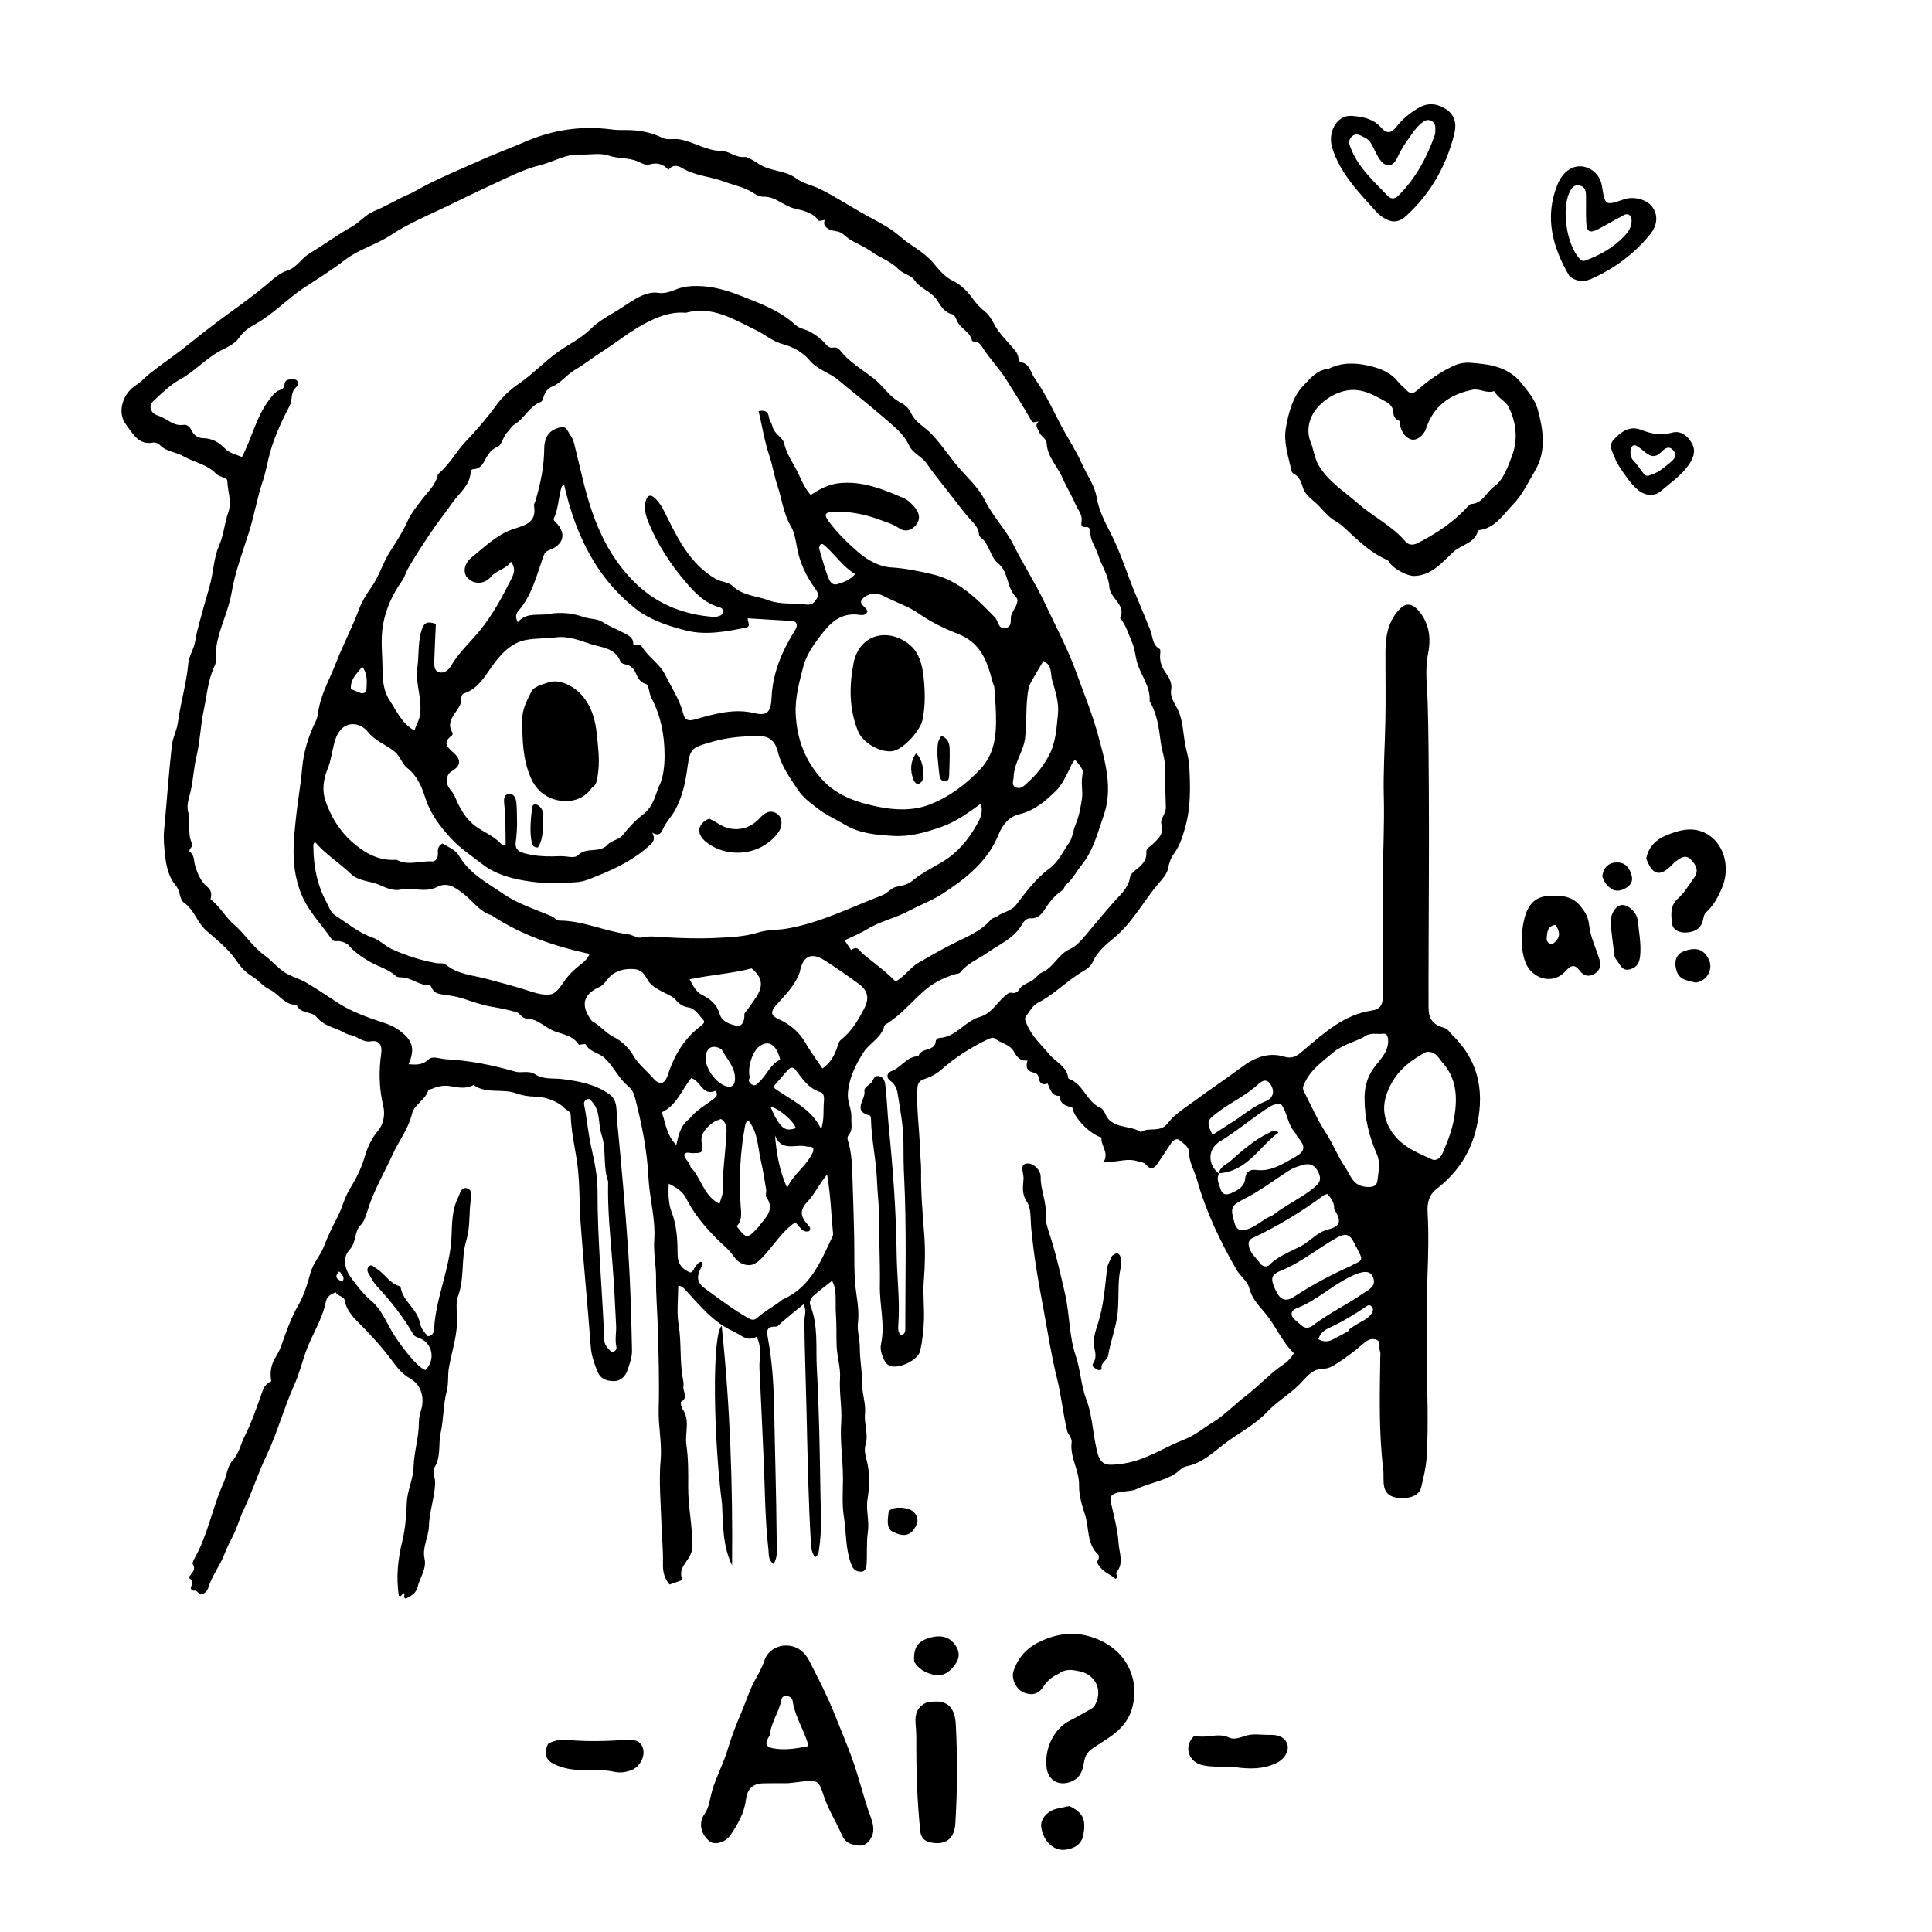 <svg version="1.1" id="Layer_1" xmlns="http://www.w3.org/2000/svg" xmlns:xlink="http://www.w3.org/1999/xlink" x="0px" y="0px"
	 width="100%" viewBox="0 0 1024 1024" enable-background="new 0 0 1024 1024" xml:space="preserve">
<path fill="#000000" opacity="1" stroke="none" 
	d="
M564.427,469.423 
	C563.989,471.639 562.426,472.293 561.106,473.322 
	C558.753,475.156 556.91,477.391 555.129,479.908 
	C553.369,482.395 551.251,487.129 546.276,486.726 
	C543.974,486.54 542.421,488.642 541.608,490.077 
	C537.419,497.473 529.644,500.462 523.303,504.993 
	C518.531,508.402 512.787,510.467 509.011,515.329 
	C508.315,516.226 507.234,516.013 506.312,516.299 
	C499.83,518.312 494.174,521.101 488.851,525.995 
	C482.887,531.479 477.45,537.764 470.536,542.246 
	C469.861,542.683 468.867,543.155 468.709,543.783 
	C467.121,550.11 460.925,552.751 457.714,557.72 
	C453.291,564.563 449.74,571.935 449.373,580.153 
	C449.194,584.182 451.494,588.066 451.252,592.473 
	C451.073,595.725 452.2,598.948 449.659,601.805 
	C449.203,602.318 449.076,603.489 449.306,604.189 
	C451.668,611.37 451.6,618.956 451.886,626.263 
	C452.259,635.792 452.482,645.421 452.722,654.953 
	C452.983,665.311 452.368,675.776 453.944,686.21 
	C454.66,690.944 455.333,696.041 454.722,701.256 
	C454.251,705.273 455.739,709.864 455.722,714.292 
	C455.696,720.934 457.091,727.451 457.019,734.202 
	C456.968,738.918 458.998,744.105 458.477,749.136 
	C457.898,754.739 460.453,760.181 458.74,765.824 
	C457.805,768.905 458.906,771.991 459.64,775.148 
	C461.105,781.455 460.844,788.16 459.83,794.384 
	C458.854,800.368 460.842,805.979 459.998,811.849 
	C459.187,817.492 459.685,823.312 459.318,829.036 
	C459.184,831.127 458.58,833.47 455.399,832.969 
	C452.738,832.549 451.814,830.941 450.931,828.456 
	C448.081,820.432 448.561,811.953 447.254,803.737 
	C446.205,797.144 446.804,790.218 446.802,783.455 
	C446.799,773.666 445.144,763.897 445.846,754.19 
	C446.424,746.193 444.72,738.4 445.235,730.404 
	C445.59,724.889 443.676,719.209 443.442,713.471 
	C443.213,707.875 443.482,702.261 443.064,696.708 
	C442.589,690.375 443.796,683.676 441.026,678.837 
	C437.669,681.514 434.203,684.045 431.041,686.91 
	C429.731,688.097 428.786,690.11 429.521,691.958 
	C433.841,702.824 432.316,714.338 432.944,725.52 
	C434.212,748.109 434.518,770.758 434.887,793.388 
	C435.034,802.352 435.592,811.366 434.224,820.312 
	C433.952,822.089 434.082,824.004 432.009,825.4 
	C430.333,823.204 429.953,820.671 429.803,818.099 
	C428.441,794.836 428.015,771.546 427.491,748.252 
	C427.132,732.307 426.496,716.365 426.318,700.411 
	C426.287,697.651 427.731,694.854 425.853,691.32 
	C421.84,694.618 417.937,697.738 414.152,700.995 
	C413.151,701.856 412.461,703.181 410.968,703.149 
	C406.178,703.049 406.283,705.469 407.009,709.324 
	C409.382,721.934 410.101,734.723 410.334,747.549 
	C410.741,769.987 411.454,792.421 411.642,814.859 
	C411.68,819.337 412.727,824.251 410.026,828.979 
	C407.016,826.742 407.586,823.795 407.304,821.374 
	C405.488,805.821 405.475,790.163 404.797,774.542 
	C404.085,758.123 403.329,741.706 402.531,725.29 
	C402.268,719.897 404.057,714.331 401.009,708.489 
	C396.02,711.432 392.81,707.53 388.638,705.636 
	C377.969,700.794 371.038,692.061 363.47,683.875 
	C362.475,682.798 361.552,681.555 359.471,681.48 
	C359.471,688.415 358.573,695.463 359.689,702.176 
	C361.227,711.42 360.232,720.751 361.789,729.925 
	C362.064,731.549 362.498,733.268 362.23,734.836 
	C361.776,737.501 365.039,740.738 360.996,742.989 
	C360.62,743.199 360.983,745.744 361.684,746.714 
	C366.003,752.692 362.895,759.433 363.8,765.751 
	C364.852,773.085 364.819,780.627 364.754,787.942 
	C364.657,798.801 367.241,809.36 366.895,820.201 
	C366.763,824.366 363.923,827.011 362.351,829.765 
	C360.67,832.709 360.733,834.598 361.628,837.458 
	C359.337,838.259 357.208,839.003 354.856,839.825 
	C352.009,836.52 351.25,832.837 351.375,828.444 
	C351.565,821.753 350.781,815.041 350.593,808.333 
	C350.271,796.82 349.15,785.222 350.148,773.816 
	C350.945,764.709 348.853,755.99 349.113,747.012 
	C349.528,732.636 349.056,718.226 348.652,703.839 
	C348.408,695.115 347.635,686.334 347.728,677.679 
	C347.803,670.749 346.287,664.012 346.764,657.084 
	C347.532,645.952 344.224,635.105 343.684,624.041 
	C342.988,609.776 340.169,595.885 336.647,582.095 
	C335.969,579.437 334.954,577.385 332.726,575.521 
	C327.836,571.428 325.297,565.353 320.527,560.835 
	C317.365,557.841 312.545,557.624 310.457,553.566 
	C310.318,553.295 309.27,553.442 308.65,553.483 
	C308.01,553.526 306.938,553.951 306.806,553.74 
	C303.959,549.181 298.911,548.336 294.494,546.812 
	C289.072,544.942 285.145,539.917 278.975,539.797 
	C276.544,539.751 275.637,536.965 273.632,536.411 
	C269.379,535.237 265.039,534.312 260.684,533.596 
	C255.504,532.744 250.537,530.911 245.658,529.32 
	C242.04,528.14 238.258,527.6 234.759,527.131 
	C231.855,526.741 230.234,526.165 228.943,523.848 
	C228.622,523.272 228.238,522.21 227.929,522.227 
	C222.476,522.521 218.317,518.299 213.087,518.045 
	C211.873,517.987 210.572,517.995 209.783,517.268 
	C205.755,513.555 200.321,512.286 195.731,509.594 
	C191.372,507.037 187.75,504.522 184.536,500.741 
	C184.087,500.211 180.756,498.433 178.359,498.831 
	C177.235,499.018 176.31,498.551 175.741,497.719 
	C169.977,489.291 162.725,482.492 158.952,471.944 
	C154.016,458.139 155.604,445.432 157.043,431.966 
	C157.91,423.849 159.411,415.83 160.097,407.676 
	C160.828,398.983 163.272,390.536 167.202,382.613 
	C167.925,381.155 168.4,379.489 168.602,377.871 
	C169.781,368.439 174.609,360.286 177.961,351.658 
	C181.75,341.906 186.659,332.608 190.35,322.761 
	C191.805,318.878 194.184,314.939 196.559,311.642 
	C200.95,305.546 202.829,298.335 206.876,292.066 
	C210.09,287.087 213.516,281.876 216.008,276.245 
	C217.834,272.12 220.836,268.466 223.594,264.814 
	C226.701,260.7 230.775,257.258 231.962,251.889 
	C232.089,251.318 232.711,250.803 233.201,250.373 
	C238.55,245.671 241.883,239.257 246.683,234.193 
	C252.487,228.07 258.016,221.704 262.914,214.939 
	C266.237,210.35 270.465,206.482 274.65,203.625 
	C282.139,198.513 288.322,191.89 295.643,186.592 
	C301.31,182.492 307.903,179.473 313.07,174.355 
	C316.534,170.924 321.215,168.039 325.276,165.711 
	C329.538,163.267 333.368,160.307 337.481,158.043 
	C340.299,156.492 344.797,154.497 348.868,155.205 
	C352.621,155.858 356.278,154.15 359.105,153.127 
	C362.872,151.766 366.199,151.535 369.917,151.591 
	C378.137,151.715 385.821,154.049 393.344,157.043 
	C403.354,161.028 413.506,164.676 421.651,172.279 
	C423.673,174.166 426.948,174.459 429.574,175.956 
	C432.663,177.716 435.205,179.575 437.459,182.181 
	C438.521,183.408 439.698,184.613 441.719,184.211 
	C443.085,183.938 444.367,184.547 445.245,185.674 
	C450.186,192.02 457.211,195.97 463.363,200.831 
	C468.225,204.673 471.367,210.299 476.97,213.159 
	C479.667,214.535 481.673,216.244 483,219.151 
	C485.18,223.924 490.159,226.291 493.669,229.949 
	C499.551,236.078 503.933,243.286 509.577,249.462 
	C514.095,254.407 519.156,259.36 521.944,265.052 
	C526.226,273.794 533.109,280.594 537.4,289.215 
	C542.59,299.643 549.025,309.468 553.956,320.006 
	C559.554,331.968 565.832,343.614 570.347,356.121 
	C574.388,367.318 578.932,378.336 582.055,389.842 
	C585.847,403.809 589.986,417.957 584.939,432.331 
	C581.768,441.362 579.531,450.828 573.122,458.685 
	C570.295,462.15 568.372,466.386 564.427,469.423 
M247.079,305.379 
	C244.896,301.393 247.699,297.278 249.598,295.747 
	C256.79,289.947 263.66,283.022 272.591,280.232 
	C279.315,278.132 284.472,276.392 283.025,268.004 
	C282.9,267.278 283.5,266.433 283.742,265.636 
	C286.562,256.322 288.441,246.86 288.468,237.073 
	C288.473,235.447 288.917,233.749 289.499,232.213 
	C290.815,228.739 293.925,227.197 297.175,226.441 
	C300.417,225.687 301.053,229.03 302.439,230.907 
	C304.045,233.079 304.465,235.775 305.111,238.371 
	C307.93,249.687 310.215,261.064 314.164,272.179 
	C319.357,286.792 326.681,299.622 337.931,310.123 
	C349.307,320.742 363.124,325.895 378.534,326.989 
	C379.339,327.047 380.195,326.801 380.985,326.56 
	C382.144,326.207 383.199,325.555 383.313,324.239 
	C383.435,322.824 382.308,322.116 381.189,321.807 
	C373.648,319.723 368.475,314.399 363.659,308.765 
	C355.449,299.158 348.539,288.685 343.741,276.919 
	C342.279,273.331 341.183,269.62 342.202,265.762 
	C342.882,263.189 344.2,261.369 347.087,264.015 
	C350.382,267.035 352.037,271.018 353.967,274.877 
	C360.161,287.266 366.54,299.333 379.276,306.798 
	C382.314,308.578 385.932,308.29 388.389,310.654 
	C393.737,315.8 401.203,315.817 407.581,318.233 
	C413.59,320.509 420.781,319.52 427.391,320.413 
	C430.421,320.823 431.621,319.307 432.917,317.267 
	C434.251,315.167 433.289,313.702 432.008,311.917 
	C427.315,305.373 423.886,298.288 422.434,290.208 
	C421.745,286.376 420.988,281.962 419.203,278.952 
	C415.152,272.123 414.451,264.437 412.018,257.27 
	C410.318,252.261 409.43,246.441 407.803,241.622 
	C405.17,233.821 403.997,225.963 402.087,217.93 
	C405.193,217.237 407.11,218.068 407.512,220.97 
	C407.775,222.87 409.049,224.348 409.415,225.999 
	C410.311,230.041 414.887,231.784 415.617,234.986 
	C417.09,241.451 421.163,246.376 423.682,252.151 
	C425.257,255.764 426.989,259.202 429.67,262.349 
	C434.419,259.223 439.146,256.734 444.525,256.126 
	C456.924,254.723 468.038,259.286 479.037,264.041 
	C481.453,265.085 483.346,267.107 485.059,269.202 
	C487.492,272.175 487.89,275.313 485.476,278.293 
	C483.098,281.228 479.629,282.091 476.536,279.953 
	C473.153,277.613 469.357,276.647 465.668,275.266 
	C457.962,272.38 449.95,270.987 441.745,271.247 
	C437.26,271.388 436.587,272.778 439.235,276.329 
	C443.771,282.415 449.171,287.73 454.915,292.702 
	C459.909,297.024 466.278,300.355 472.068,300.71 
	C479.72,301.18 486.881,302.647 494.212,304.374 
	C508.379,307.713 517.883,317.467 527.436,327.357 
	C529.231,329.215 528.862,333.459 532.946,332.822 
	C536.829,332.216 535.289,328.326 535.934,326.263 
	C536.955,323 540.983,318.971 538.42,316.357 
	C533.346,311.183 534.77,303.186 528.827,298.369 
	C524.708,295.031 524.467,288.217 519.676,284.758 
	C519.209,284.42 518.894,283.612 518.847,282.996 
	C518.587,279.574 516.204,277.45 514.146,275.143 
	C509.684,270.139 505.763,264.63 501.627,259.424 
	C498.145,255.042 494.523,250.541 491.337,245.884 
	C488.63,241.928 483.74,240.229 481.867,236.153 
	C478.899,229.694 473.384,225.674 468.469,221.374 
	C460.61,214.498 452.257,208.092 444.256,201.378 
	C439.443,197.339 433.156,195.996 428.966,190.829 
	C425.642,186.731 419.833,183.692 415.283,182.523 
	C409.489,181.035 405.526,177.301 400.647,174.953 
	C388.79,169.246 377.617,161.941 363.496,165.786 
	C363.195,165.868 362.84,165.747 362.509,165.728 
	C355.014,165.282 348.161,168.097 341.93,171.401 
	C333.825,175.7 326.581,181.597 318.813,186.565 
	C314.049,189.611 309.674,193.179 304.724,196.02 
	C300.413,198.494 297.359,202.994 292.544,204.986 
	C290.369,205.886 289.142,207.601 288.327,209.673 
	C287.843,210.904 287.766,212.574 286.476,213.088 
	C280.455,215.488 277.922,221.864 272.602,225.035 
	C271.011,225.983 270.212,227.801 268.98,229 
	C266.538,231.375 266.151,235.802 263.714,236.811 
	C261.122,237.883 259.763,239.42 258.484,241.326 
	C256.428,244.388 255.614,248.584 250.713,248.694 
	C249.866,248.713 249.497,249.734 249.429,250.623 
	C248.914,257.437 243.268,261.446 239.833,266.371 
	C236.161,271.636 231.948,276.845 228.398,282.192 
	C224.164,288.569 219.816,294.982 216.048,301.715 
	C214.951,303.675 214.562,305.809 213.135,307.804 
	C208.151,314.77 204.549,322.466 203.012,331.136 
	C201.597,339.123 202.753,347.062 202.749,354.983 
	C202.747,360.396 203.275,366.352 206.533,371.227 
	C210.29,376.845 212.926,383.481 219.709,387.223 
	C220.474,384.27 221.901,382.382 222.426,379.787 
	C224.21,370.951 219.975,362.57 221.22,353.746 
	C222.072,347.711 221.509,341.455 223.046,335.454 
	C224.45,329.969 226.036,329.066 231.016,330.658 
	C230.726,337.235 230.383,343.855 230.167,350.481 
	C230.091,352.829 230.16,355.655 232.844,356.345 
	C235.477,357.022 237.806,355.083 239.025,352.969 
	C243.056,345.98 249.033,340.64 254.074,334.516 
	C261.17,325.897 266.357,316.12 271.307,306.226 
	C272.481,303.881 273.375,300.914 270.803,297.715 
	C268.166,301.753 263.259,302.056 260.15,305.737 
	C256.438,310.131 250.166,309.793 247.079,305.379 
M210.19,455.693 
	C216.315,459.097 222.79,456.074 229.086,456.577 
	C230.969,456.728 232.28,454.61 232.084,452.176 
	C231.925,450.189 232.236,448.194 234.534,447.082 
	C237.661,449.064 241.365,450.239 243.396,453.718 
	C248.911,463.166 258.544,468.116 267.007,473.926 
	C274.586,479.13 283.798,481.992 292.393,485.642 
	C293.921,486.29 294.768,487.932 296.661,487.937 
	C309.109,487.97 320.453,493.625 332.644,495.127 
	C335.131,495.433 337.906,497.478 340.197,496.909 
	C344.313,495.886 348.35,496.56 352.257,496.777 
	C361.23,497.276 370.196,497.58 379.146,497.154 
	C386.871,496.787 394.592,496.552 402.201,494.156 
	C406.778,492.714 412.032,493.01 416.85,492.207 
	C434.631,489.245 450.653,480.977 467.323,474.635 
	C470.432,473.452 472.433,470.433 475.245,469.996 
	C478.47,469.495 481.474,468.619 483.731,466.725 
	C488.531,462.698 494.15,459.994 499.403,456.844 
	C507.577,451.942 513.241,445.057 517.693,437.132 
	C519.333,434.213 521.408,430.506 519.765,426.051 
	C513.06,430.876 506.865,435.452 499.171,438.191 
	C490.627,441.233 482.228,443.625 473.24,443.054 
	C464.408,442.494 455.688,441.863 447.579,436.983 
	C443.051,434.258 438.041,432.097 433.83,428.854 
	C429.96,425.874 425.804,422.978 423.052,418.832 
	C418.782,412.403 414.135,406.064 412.279,398.421 
	C411.066,393.424 408.082,390.209 402.929,390.172 
	C394.53,390.11 386.189,390.701 378.041,393.007 
	C365.492,396.557 365.84,396.581 364.027,409.072 
	C363.021,416.002 361.335,422.854 357.876,429.285 
	C355.887,432.984 352.826,435.882 351.225,439.703 
	C350.192,442.169 348.766,443.159 345.688,441.312 
	C347.309,444.302 346.528,445.973 344.765,447.628 
	C336.671,455.225 326.917,460.13 316.803,464.15 
	C313.427,465.492 309.983,467.207 306.072,467.526 
	C297.894,468.191 289.782,468.405 281.615,467.311 
	C272.247,466.056 262.872,463.681 255.64,458.021 
	C250.057,453.652 243.956,449.743 238.925,444.247 
	C233.134,437.92 228.133,431.257 225.612,423.456 
	C223.52,416.983 221.245,411.3 215.845,407.056 
	C212.9,404.741 212.256,400.843 209.015,398.253 
	C204.515,394.659 198.837,392.706 195.143,388.07 
	C192.021,384.152 187.333,382.771 183.281,384.682 
	C180.476,386.006 178.393,389.277 177.279,393.383 
	C176.009,398.06 175.492,403.031 173.659,407.492 
	C171.374,413.054 170.635,418.802 172.428,424.201 
	C175.21,432.58 180.028,440.473 186.48,446.138 
	C192.644,451.55 200.196,456.499 210.19,455.693 
M274.061,437.41 
	C273.859,440.231 273.864,443.085 273.405,445.863 
	C272.79,449.591 274.285,451.193 277.831,452.214 
	C284.258,454.066 290.724,454.041 297.276,453.793 
	C300.386,453.675 304.481,455.218 306.415,453.254 
	C310.883,448.719 317.675,452.464 321.967,447.757 
	C324.052,445.469 328.247,444.993 330.08,442.614 
	C333.248,438.5 337.211,434.44 340.803,431.701 
	C346.527,427.335 347.305,421.057 349.665,415.935 
	C351.533,411.882 352.249,406.034 352.245,400.54 
	C352.236,389.656 350.299,379.641 345.346,370.063 
	C344.599,368.619 344.223,366.951 343.876,365.343 
	C343.619,364.154 343.43,362.8 342.222,362.475 
	C339.027,361.614 338.001,359.003 336.814,356.433 
	C335.942,354.546 334.595,353.088 332.568,352.449 
	C331.145,352 329.369,351.933 328.758,350.389 
	C325.975,343.351 318.539,343.139 313.222,341.404 
	C307.488,339.533 301.292,336.943 294.684,337.803 
	C289.363,338.496 283.765,338.2 278.666,339.209 
	C270.706,340.783 265.137,346.939 260.547,353.49 
	C256.646,359.058 253.188,364.954 246.278,367.399 
	C244.807,367.92 244.435,369.095 244.484,370.594 
	C244.528,371.914 244.12,373.13 243.465,374.369 
	C241.156,378.742 236.173,382.491 239.868,388.44 
	C240.047,388.728 239.829,389.58 239.527,389.801 
	C234.015,393.833 237.494,396.274 240.802,399.351 
	C244.591,402.874 243.992,406.13 239.656,408.622 
	C237.579,409.816 236.96,411.276 236.868,413.799 
	C236.733,417.551 239.877,419.191 241.048,422.068 
	C243.467,428.007 246.717,433.896 251.81,437.736 
	C256.102,440.972 261.423,442.862 265.26,446.948 
	C265.784,447.506 266.704,448.431 268.011,447.519 
	C267.866,440.475 268.071,433.328 267.249,426.197 
	C267.002,424.054 266.938,421.223 269.548,420.828 
	C272.38,420.4 273.474,423.084 273.696,425.471 
	C274.034,429.108 273.958,432.784 274.061,437.41 
M526.966,363.906 
	C526.636,362.981 526.235,362.075 525.989,361.128 
	C523.175,350.293 519.832,340.649 507.518,335.862 
	C500.579,333.164 493.366,329.667 487.071,325.248 
	C481.254,321.164 474.499,319.184 468.348,315.885 
	C465.092,314.138 460.314,314.131 457.285,317.245 
	C454.197,320.42 459.806,321.564 459.685,324.359 
	C458.899,325.933 457.197,326.143 455.863,325.93 
	C447.703,324.63 442.003,328.104 436.977,334.274 
	C432.238,340.092 427.482,346.598 425.789,353.206 
	C423.709,361.327 421.29,369.766 421.759,378.757 
	C422.459,392.197 426.938,403.579 435.892,413.307 
	C443.861,421.966 454.431,425.394 465.608,427.636 
	C474.693,429.458 484.053,429.734 492.426,426.551 
	C502.65,422.665 511.636,416.03 519.334,407.946 
	C525.924,401.024 527.803,392.683 527.911,383.431 
	C527.984,377.11 527.558,370.877 526.966,363.906 
M339.269,324.441 
	C316.561,307.624 305.186,283.947 299.043,257.161 
	C298.362,257.446 297.884,257.499 297.815,257.696 
	C295.892,263.173 296.178,269.197 293.61,274.531 
	C293.109,275.573 293.992,276.252 294.733,277.018 
	C300.335,282.808 298.888,288.652 290.943,291.644 
	C289.317,292.256 288.755,292.841 288.166,294.459 
	C284.476,304.608 282.096,315.37 274.702,323.861 
	C273.597,325.13 272.903,327.011 274.456,329.749 
	C279.018,324.315 285.499,326.461 291.164,325.391 
	C296.905,324.307 303.571,324.961 309.078,326.946 
	C312.549,328.198 316.471,327.82 319.226,329.588 
	C322.696,331.815 326.438,333.295 330.019,335.157 
	C332.895,336.653 335.849,337.809 335.638,341.485 
	C337.373,342.366 339.362,341.232 340.233,342.707 
	C343.541,348.313 349.569,351.673 352.48,357.53 
	C355.884,364.382 360.255,370.79 362.149,378.352 
	C362.968,381.624 364.856,382.308 368.157,381.363 
	C378.492,378.405 389.051,375.344 399.795,377.954 
	C407.12,379.732 408.646,376.77 408.97,369.538 
	C409.549,356.638 414.487,345.13 421.195,334.302 
	C421.925,333.123 422.603,331.948 422.164,330.598 
	C421.739,329.29 420.455,329.172 419.263,329.1 
	C411.675,328.637 404.086,328.177 396.311,327.704 
	C396.133,329.516 398.351,332.078 395.212,332.691 
	C384.78,334.726 374.287,336.856 363.661,334.177 
	C355.359,332.084 347.2,329.507 339.269,324.441 
M260.551,485.153 
	C253.974,483.113 250.393,477.217 245.23,473.388 
	C241.425,470.565 237.261,467.247 231.706,470.114 
	C225.505,473.314 218.719,470.259 212.408,471.514 
	C207.137,472.562 203.095,469.489 198.769,468.172 
	C194.544,466.885 189.521,466.565 185.994,463.189 
	C179.847,457.305 172.521,452.801 166.993,446.311 
	C165.887,447.235 166.097,448.087 166.103,448.892 
	C166.181,459.302 168.131,469.213 173.194,478.481 
	C174.53,480.927 175.217,483.645 177.762,485.257 
	C184.174,489.317 189.927,494.346 197.344,496.903 
	C201.186,498.228 204.301,501.537 208.067,503.232 
	C215.47,506.563 223.205,509.046 231.237,510.471 
	C233.01,510.785 234.989,510.142 236.546,511.424 
	C242.675,516.473 250.414,516.818 257.62,518.749 
	C264.869,520.692 272.15,522.557 279.288,524.857 
	C283.462,526.202 287.936,527.723 291.914,527.001 
	C295.255,526.395 297.691,521.835 299.688,519.175 
	C301.879,516.255 304.185,514.087 306.923,511.883 
	C308.886,510.302 311.186,508.746 312.501,505.625 
	C294.107,501.587 276.71,495.828 260.551,485.153 
M574.042,409.446 
	C573.542,406.724 571.667,404.934 569.828,402.734 
	C567.982,404.297 567.573,406.313 566.693,408.032 
	C564.731,411.861 562.649,416.203 559.937,418.889 
	C554.473,424.303 548.456,429.598 540.307,431.546 
	C534.899,432.84 531.412,436.987 529.299,442.235 
	C523.487,456.675 511.822,465.739 499.371,473.823 
	C493.919,477.363 487.646,479.615 481.89,482.719 
	C474.663,486.615 466.48,488.249 459.432,492.602 
	C455.789,494.852 451.733,496.436 447.663,498.418 
	C448.979,500.377 449.965,501.846 451.097,503.532 
	C454.815,500.976 455.346,504.009 457.642,505.842 
	C463.491,510.51 469.54,514.973 474.685,520.199 
	C479.704,517.411 482.4,512.763 486.994,510.157 
	C493.542,506.443 499.98,502.662 506.79,499.343 
	C513.239,496.2 520.3,493.219 525.253,487.364 
	C526.027,486.45 527.704,486.364 528.716,485.578 
	C531.799,483.181 535.801,483.202 538.741,479.362 
	C543.945,472.565 549.165,465.465 556.302,460.26 
	C561.031,456.81 563.36,451.261 566.665,446.678 
	C568.487,444.152 568.769,439.977 570.212,436.634 
	C571.97,432.56 572.646,428.157 573.401,423.728 
	C574.191,419.098 572.536,414.569 574.042,409.446 
M413.992,689.411 
	C414.244,689.194 414.462,688.897 414.753,688.772 
	C429.557,682.391 435.011,668.592 441.226,655.403 
	C441.433,654.963 441.603,654.426 441.557,653.958 
	C440.549,643.791 440.285,633.542 438.392,622.519 
	C434.134,627.481 431.871,632.871 427.877,637.047 
	C423.743,641.371 424.156,644.802 428.215,649.213 
	C429.007,650.075 429.985,650.833 428.946,652.514 
	C425.027,653.709 423.807,649.644 421.447,647.877 
	C414.496,652.744 410.223,659.818 404.79,665.709 
	C401.464,669.315 398.759,671.628 394.015,670.032 
	C389.764,668.602 388.478,664.601 385.627,662.002 
	C376.963,654.103 368.961,645.665 363.61,634.992 
	C361.905,631.592 358.62,629.453 354.46,627.391 
	C354.11,632.759 354.346,638.104 355.821,641.942 
	C358.747,649.56 359.124,657.094 359.136,664.887 
	C359.144,669.845 361.648,672.882 365.97,674.474 
	C367.693,673.829 367.726,672.224 368.604,671.273 
	C369.56,670.236 370.177,668.65 372.022,668.881 
	C372.913,669.962 372.12,670.807 371.686,671.642 
	C368.953,676.897 369.373,679.82 373.85,683.096 
	C381.318,688.56 388.7,694.153 396.78,698.744 
	C398.573,699.762 399.965,699.735 401.288,698.527 
	C404.999,695.137 409.466,692.854 413.992,689.411 
M313.745,541.194 
	C317.993,543.397 320.852,547.419 325.236,549.58 
	C329.534,551.698 333.489,555.641 335.511,559.22 
	C338.321,564.192 342.588,567.257 346.016,571.28 
	C349.596,575.481 352.371,574.737 354.054,569.514 
	C356.65,561.453 360.492,554.212 366.454,548.085 
	C367.984,546.512 369.653,545.219 371.322,543.861 
	C372.31,543.058 373.962,541.893 372.798,540.643 
	C370.45,538.119 368.484,534.516 364.972,533.976 
	C361.981,533.517 360.032,532.146 358.333,530.164 
	C356.766,528.337 354.857,527.512 352.76,526.486 
	C349.297,524.794 345.268,522.714 343.441,519.633 
	C341.445,516.266 340.138,513.82 335.785,513.612 
	C331.832,513.423 328.499,513.942 325.041,516.121 
	C321.983,518.048 320.845,521.738 317.574,523.197 
	C308.998,527.021 307.482,533.028 313.745,541.194 
M443.948,554.483 
	C444.3,553.2 444.639,551.956 445.788,551.052 
	C451.489,546.562 454.995,540.507 458.245,534.144 
	C460.965,528.818 459.656,524.783 455.254,521.553 
	C449.322,517.199 443.291,512.954 437.077,509.017 
	C430.011,504.54 425.575,506.699 423.948,514.98 
	C423.791,515.776 423.448,516.547 423.112,517.294 
	C420.336,523.477 415.447,528.066 411.124,533.076 
	C408.269,536.385 408.622,538.294 412.615,540.11 
	C418.626,542.842 423.7,547.074 426.843,552.605 
	C429.6,557.456 432.893,561.736 435.899,566.31 
	C440.141,563.364 442.296,559.539 443.948,554.483 
M537.253,411.444 
	C537.384,413.451 535.687,415.968 538.371,417.283 
	C540.984,418.562 542.731,416.51 544.446,414.979 
	C549.122,410.807 552.871,406.245 555.945,400.445 
	C559.745,393.277 559.96,385.795 560.736,378.499 
	C561.356,372.668 559.388,366.377 557.672,360.555 
	C556.693,357.237 557.831,352.686 553.048,350.307 
	C550.755,354.202 548.439,357.931 546.341,361.779 
	C545.099,364.057 544.821,366.535 544.519,369.21 
	C543.7,376.439 544.156,383.702 543.35,390.963 
	C542.551,398.16 537.737,403.668 537.253,411.444 
M398.366,513.278 
	C387.725,516.022 376.661,516.696 365.516,519.043 
	C367.466,522.928 369.181,525.845 372.203,527.365 
	C376.626,529.589 379.979,532.371 381.44,537.428 
	C382.679,541.716 387.188,542.965 390.688,543.707 
	C393.192,544.238 394.782,541.074 394.519,537.849 
	C394.435,536.814 395.841,535.649 396.584,534.557 
	C398.26,532.089 400.129,529.732 401.595,527.146 
	C404.568,521.901 403.693,517.577 398.366,513.278 
M406.118,630.743 
	C405.198,625.587 404.512,620.375 403.3,615.289 
	C401.582,608.083 401.792,600.229 396.742,594.041 
	C395.48,594.484 395.141,595.458 394.958,596.425 
	C392.288,610.514 391.593,624.765 392.567,639.012 
	C392.85,643.143 393.522,646.822 390.455,649.927 
	C395.502,656.633 396.079,656.679 401.3,651.034 
	C401.526,650.789 401.8,650.581 401.991,650.313 
	C405.382,645.55 411.117,641.42 406.122,634.407 
	C405.661,633.761 406.111,632.467 406.118,630.743 
M366.033,618.6 
	C371.786,624.362 372.925,633.949 381.348,638.034 
	C382.096,635.261 383.169,633.188 383.119,631.141 
	C382.88,621.336 384.413,611.668 384.962,601.932 
	C385.133,598.894 385.635,595.272 382.131,593.081 
	C380.793,593.648 379.269,594.008 378.085,594.848 
	C374.538,597.366 371.335,600.738 371.823,605.15 
	C372.465,610.951 372.766,611.147 366.871,611.178 
	C365.513,611.185 363.897,610.298 362.718,611.797 
	C362.59,614.442 365.504,615.531 366.033,618.6 
M365.436,592.962 
	C368.829,588.524 373.703,585.876 378.056,582.612 
	C379.767,581.33 380.735,580.145 379.208,578.161 
	C372.369,581.162 371.403,572.834 366.374,571.414 
	C361.311,577.587 358.667,585.867 350.78,589.533 
	C352.861,595.611 353.418,601.903 358.469,606.847 
	C359.715,601.639 360.476,596.595 365.436,592.962 
M417.071,567.687 
	C414.589,570.549 412.107,573.41 409.701,576.184 
	C418.742,582.985 429.979,587.188 435.23,598.48 
	C436.983,593.485 436.237,588.33 436.723,583.307 
	C436.88,581.684 436.599,579.362 435.016,578.904 
	C428.718,577.082 425.482,571.998 421.861,567.303 
	C420.325,565.31 419.017,565.36 417.071,567.687 
M431.074,610.135 
	C431.455,607.024 429.176,608.097 427.544,607.652 
	C421.959,606.129 414.213,610.822 410.756,601.822 
	C411.64,611.262 412.966,620.282 417.212,629.587 
	C420.458,622.157 427.697,618.082 431.074,610.135 
M397.41,571.084 
	C396.499,572.669 396.867,573.767 398.45,574.77 
	C400.317,575.952 401.135,574.563 402.225,573.603 
	C406.423,569.907 408.222,564.032 413.525,561.611 
	C411.536,553.631 407.448,551.085 402.58,554.502 
	C398.823,557.139 396.03,565.766 397.41,571.084 
M382.418,556.126 
	C377.775,553.41 374.378,555.107 373.992,560.337 
	C373.574,565.978 379.54,574.344 385.111,575.776 
	C388.383,576.617 389.49,574.674 389.569,571.852 
	C389.739,565.755 385.42,561.579 382.418,556.126 
M434.093,290.419 
	C435.562,295.308 436.801,300.284 438.599,305.049 
	C439.452,307.311 440.534,310.625 444.068,309.531 
	C447.094,308.594 450.286,307.568 453.25,304.291 
	C446.708,300.302 442.737,294.145 437.365,289.363 
	C436.526,288.617 434.802,287.029 434.093,290.419 
M185.98,365.209 
	C187.513,365.839 189.055,366.45 190.577,367.105 
	C192.62,367.984 194.181,367.097 194.252,365.187 
	C194.393,361.398 194.978,357.387 192.024,353.386 
	C189.022,357.137 185.641,359.97 185.98,365.209 
M410.792,591.854 
	C414.568,598.49 416.609,599.628 421.772,597.976 
	C421.037,594.468 412.27,586.912 408.404,586.674 
	C409.11,588.279 409.766,589.771 410.792,591.854 
z"/>
<path fill="#000000" opacity="1" stroke="none" 
	d="
M298.382,586.474 
	C293.754,582.874 288.697,581.398 283.284,581.234 
	C279.906,581.132 276.653,580.592 273.511,579.457 
	C266.223,576.826 257.816,579.992 250.984,575.07 
	C247.166,577.286 242.718,576.406 239.108,575.748 
	C235.163,575.029 232.166,575.751 228.878,577.13 
	C228.272,577.384 227.155,577.398 227.059,577.741 
	C225.61,582.959 219.544,585.397 218.441,590.109 
	C216.545,598.212 211.393,604.637 208.11,611.891 
	C204.12,620.709 199.086,629.311 195.847,638.472 
	C194.581,642.055 193.391,647.092 191.512,648.916 
	C187.483,652.828 189.056,658.279 185.423,662.192 
	C181.192,666.749 182.729,672.814 186.309,677.564 
	C189.5,681.795 192.621,686.042 196.887,689.563 
	C201.757,693.583 204.299,699.774 207.488,705.265 
	C211.166,711.599 220.575,724.47 225.487,726.188 
	C231.001,720.769 229.291,711.794 222.212,709.203 
	C220.944,708.738 219.75,708.396 218.994,707.094 
	C213.641,697.882 207.103,689.578 199.835,681.797 
	C197.946,679.775 196.622,677.194 195.22,674.766 
	C194.534,673.579 194.476,672.074 195.677,671.1 
	C197.13,669.922 197.913,671.44 199.031,672.07 
	C203.606,674.647 206.123,679.871 211.368,681.556 
	C211.79,681.691 212.338,682.17 212.406,682.563 
	C213.688,689.906 221.213,693.81 222.556,701.223 
	C223.036,703.873 224.908,706.258 226.823,708.27 
	C229.722,707.9 229.998,705.687 230.118,703.791 
	C231.166,687.311 238.601,672.104 239.318,655.43 
	C239.612,648.619 239.488,641.186 242.824,634.693 
	C243.876,632.646 244.348,628.916 247.462,629.814 
	C250.506,630.691 249.762,633.912 249.417,636.686 
	C248.565,643.543 249.193,650.783 247.214,657.254 
	C244.231,667.009 246.383,677.303 242.801,686.909 
	C241.649,689.997 242.02,693.787 242.229,697.223 
	C242.804,706.683 239.617,715.549 237.974,724.629 
	C237.197,728.927 237.88,733.214 236.756,737.465 
	C234.863,744.627 235.157,752.313 233.59,759.297 
	C232.221,765.398 233.91,772.031 230.246,777.836 
	C228.919,779.938 230.774,783.229 230.644,786.196 
	C230.305,793.965 227.542,801.335 227.331,808.922 
	C227.167,814.808 223.703,820.049 225.017,826.074 
	C226.23,831.632 222.468,836.187 221.283,841.281 
	C220.606,844.189 218.003,846.082 215.048,847.243 
	C213.226,846.871 214.941,845.235 214.148,844.437 
	C212.985,844.342 212.95,846.7 211.379,845.754 
	C209.911,836.071 210.828,826.631 213.176,817.088 
	C214.826,810.385 215.358,803.321 215.62,796.389 
	C215.867,789.854 219.028,784.051 219.206,777.479 
	C219.419,769.577 222.057,761.883 222.013,753.87 
	C222.001,751.589 222.638,749.254 223.279,747.031 
	C225.113,740.671 223.168,733.888 217.486,730.719 
	C213.406,728.443 210.478,724.852 208.081,721.576 
	C202.36,713.756 195.856,706.865 189.081,700.027 
	C186.323,697.243 183.48,693.764 182.706,689.277 
	C182.305,686.952 178.865,687.071 177.954,684.905 
	C175.522,685.974 173.28,687.038 172.726,689.867 
	C170.831,699.549 165.126,707.713 161.947,716.877 
	C159.964,722.595 158.464,728.475 155.975,734.023 
	C150.442,746.357 146.925,759.608 141.158,771.657 
	C136.673,781.026 133.637,790.915 129.128,800.233 
	C127.125,804.372 125.866,809.203 123.802,813.362 
	C122.12,816.75 120.324,820.083 118.996,823.646 
	C116.651,829.939 112.22,835.202 110.319,841.788 
	C109.732,843.819 107.029,846.38 104.401,843.511 
	C103.31,842.319 101.557,844.171 101.118,841.529 
	C101.557,840.088 102.922,837.823 100.016,836.28 
	C101.187,833.867 104.193,832.34 102.223,829.154 
	C101.773,828.425 102.738,826.597 103.376,825.456 
	C110.265,813.132 112.564,799.043 118.363,786.236 
	C120.03,782.552 120.517,777.11 123.083,774.348 
	C126.775,770.373 127.495,765.46 129.707,761.155 
	C133.617,753.543 136.255,745.262 139.2,737.178 
	C140.066,734.8 141.334,733.126 143.774,732.135 
	C142.918,727.305 143.64,723.048 146.421,718.744 
	C148.898,714.908 150.02,710.194 151.718,705.859 
	C153.453,701.427 155.213,696.813 157.529,692.864 
	C160.891,687.135 162.873,680.987 164.481,674.88 
	C165.921,669.411 169.807,665.621 171.706,660.561 
	C173.735,655.153 176.378,649.875 179.021,644.748 
	C181.455,640.03 182.519,634.856 185.423,630.147 
	C188.496,625.164 191.437,619.49 193.166,613.548 
	C194.669,608.383 196.691,603.645 200.36,599.325 
	C203.183,596.003 204.228,590.766 203.169,586.383 
	C200.915,577.049 200.706,567.769 202.053,558.396 
	C202.696,553.925 201.035,551.181 196.597,551.922 
	C192.105,552.672 189.393,549.087 185.445,548.513 
	C183.751,548.267 181.493,546.673 179.385,545.808 
	C175.198,544.09 170.908,542.986 167.65,538.897 
	C165.306,535.957 159.128,537.491 157.193,532.588 
	C150.711,532.781 147.779,526.641 142.626,524.314 
	C139.488,522.897 136.93,519.446 134.168,517.835 
	C130.327,515.594 127.726,512.769 125.496,509.439 
	C121.163,502.968 114.933,498.184 109.35,493.239 
	C104.372,488.829 103.016,482.221 97.461,478.401 
	C95.149,476.812 95.552,472.057 93.102,469.22 
	C89.451,464.992 88.186,459.275 87.581,454.132 
	C87.044,449.562 86.53,444.709 86.985,439.926 
	C88.41,424.927 89.422,409.884 91.127,394.918 
	C91.588,390.869 93.741,387.119 94.32,382.791 
	C95.71,372.409 98.831,362.276 99.777,351.798 
	C100.165,347.502 102.798,344.102 103.468,339.868 
	C104.463,333.568 106.464,327.424 108.108,321.232 
	C109.26,316.894 110.683,312.623 111.713,308.257 
	C113.211,301.905 113.514,295.077 116.09,289.229 
	C118.649,283.42 118.956,277.269 120.994,271.544 
	C123.061,265.738 120.601,260.432 120.493,254.9 
	C120.471,253.753 119.284,253.493 118.357,253.083 
	C116.996,252.481 115.416,252.002 114.433,250.984 
	C109.62,246.003 102.76,245.047 97.154,241.796 
	C93.159,239.479 88.191,239.475 84.819,235.939 
	C84.001,235.081 82.309,234.348 81.222,234.567 
	C73.222,236.179 70.104,229.296 66.78,224.994 
	C61.801,218.55 65.161,208.329 72.194,204.066 
	C74.862,202.448 76.828,200.019 79.213,198.116 
	C85.651,192.98 92.549,188.474 98.957,183.286 
	C106.562,177.128 114.339,171.114 122.312,165.365 
	C128.511,160.895 134.793,156.251 140.767,151.326 
	C144.26,148.446 147.688,144.823 152.427,143.327 
	C157.298,141.789 159.767,136.927 164.015,134.354 
	C171.629,129.741 178.81,124.451 186.599,120.075 
	C190.687,117.778 193.892,113.655 198.135,111.951 
	C204.578,109.365 210.381,105.641 216.698,102.949 
	C218.871,102.022 220.799,100.801 222.841,99.712 
	C233.364,94.098 244.378,89.572 255.247,84.708 
	C262.825,81.316 270.586,78.49 278.162,75.194 
	C293.006,68.735 308.253,66.513 324.238,68.62 
	C326.863,68.966 329.548,68.939 332.205,68.935 
	C338.792,68.926 345.089,70.125 351.042,73.03 
	C353.932,74.44 357.1,73.301 360.225,73.857 
	C367.799,75.202 374.344,79.932 382.173,79.966 
	C386.547,79.986 389.857,83.754 394.743,83.172 
	C396.051,83.016 399.774,85.294 402.116,86.858 
	C408.141,90.883 415.986,90.118 421.801,94.418 
	C425.842,97.406 430.776,98.226 435.002,100.354 
	C443.691,104.73 451.897,110.246 460.46,114.846 
	C466.298,117.983 472.17,121.021 477.037,125.321 
	C482.615,130.251 489.505,133.293 494.525,139.208 
	C497.438,142.64 500.541,146.681 504.98,148.806 
	C509.567,151.002 513.02,154.679 515.814,158.619 
	C517.695,161.271 519.765,163.287 522.218,165.282 
	C524.329,166.999 525.708,169.547 527.048,172.042 
	C529.779,177.128 534.113,181.021 537.738,185.439 
	C538.619,186.513 539.3,187.469 539.6,188.816 
	C539.848,189.931 540.263,191.846 540.814,191.925 
	C545.926,192.65 546.063,197.275 548.328,200.428 
	C554.767,209.388 558.995,219.511 564.313,229.037 
	C567.369,234.511 570.801,239.889 573.313,245.543 
	C575.98,251.546 580.133,257.141 581.227,263.556 
	C582.408,270.486 585.594,276.64 588.587,282.42 
	C594.217,293.294 597.546,304.937 602.311,316.059 
	C604.837,321.956 607.211,327.918 609.637,333.857 
	C611.062,337.349 610.599,341.753 614.673,343.998 
	C615.079,344.221 615.055,345.537 614.957,346.312 
	C614.45,350.316 615.748,353.699 618.061,356.916 
	C619.902,359.477 621.309,362.206 620.733,365.693 
	C620.038,369.907 623.087,373.349 624.562,376.777 
	C626.927,382.276 627.08,387.997 627.967,393.495 
	C628.619,397.545 630.047,401.464 630.29,405.582 
	C630.943,416.658 631.231,427.809 628.183,438.525 
	C626.848,443.216 625.356,448.177 622.329,452.318 
	C620.645,454.624 619.679,457.139 619.172,460.045 
	C618.626,463.179 615.97,466.058 614.231,468.066 
	C605.978,477.601 600.302,489.134 590.135,497.355 
	C586.206,500.533 581.568,504.516 579.184,509.839 
	C578.26,511.902 576.371,513.446 574.264,514.656 
	C565.694,519.577 558.915,527.052 549.97,531.558 
	C547.392,532.856 545.714,536.079 543.838,538.581 
	C542.666,540.143 543.772,541.718 544.424,543.262 
	C547.061,549.505 552.069,553.9 556.282,558.949 
	C559.668,563.007 565.491,565.186 566.184,571.397 
	C566.208,571.615 566.665,571.845 566.963,571.963 
	C574.315,574.871 575.95,583.874 583.029,587.043 
	C585.656,588.219 585.663,591.202 587.492,593.133 
	C592.349,598.262 599.513,596.508 604.689,600.054 
	C608.893,596.959 614.807,600.937 619.266,594.953 
	C622.525,590.578 628.299,587.026 633.188,583.428 
	C641.348,577.423 649.785,571.793 657.904,565.735 
	C664.782,560.602 672.214,557.463 680.67,560.05 
	C685.737,561.6 688.385,558.801 691.459,556.204 
	C702.161,547.164 712.575,537.689 727.286,535.563 
	C731.044,535.02 732.908,532.914 732.883,528.712 
	C732.759,507.659 732.812,486.605 732.946,465.552 
	C733.038,451.149 733.823,436.735 733.452,422.348 
	C733.112,409.123 733.982,395.95 734.272,382.766 
	C734.549,370.195 734.285,357.652 734.332,345.097 
	C734.364,336.811 735.941,328.591 742.333,322.358 
	C745.498,319.273 748.726,320.286 751.322,323.068 
	C757.519,329.709 758.622,338.045 756.925,346.334 
	C755.152,354.991 756.433,363.502 756.693,372.002 
	C757.169,387.58 757.211,403.158 757.314,418.731 
	C757.503,447.697 757.253,476.666 757.19,505.634 
	C757.169,515.124 757.098,524.614 757.163,534.103 
	C757.204,540.054 759.515,543.154 765.327,544.751 
	C767.576,545.368 768.35,547.219 769.73,548.563 
	C784.615,563.057 787.174,580.466 782.003,599.826 
	C778.655,612.363 771.622,622.276 761.466,630.133 
	C757.371,633.302 756.367,637.606 756.654,642.521 
	C757.332,654.131 756.995,665.729 756.558,677.352 
	C756.045,690.995 756.22,704.666 756.247,718.325 
	C756.284,736.294 757.274,754.26 756.165,772.232 
	C755.825,777.758 754.519,783.085 753.232,788.393 
	C752.093,793.086 746.493,794.307 741.996,794.006 
	C731.028,793.273 733.845,784.524 733.17,778.99 
	C730.76,759.241 731.271,739.321 731.588,719.444 
	C731.607,718.285 731.81,716.997 731.394,715.99 
	C730.571,714.002 732.376,710.964 729.205,709.971 
	C726.24,709.043 724.005,710.872 722.043,712.596 
	C717.421,716.658 712.496,720.253 707.271,723.495 
	C705.094,724.845 703.093,725.495 700.399,725.61 
	C695.005,725.839 691.974,730.56 688.552,733.937 
	C683.182,739.237 676.583,743.065 671.455,748.512 
	C665.265,755.086 657.18,759.175 650.104,764.389 
	C643.634,769.156 637.435,775.597 628.667,777.205 
	C626.592,777.585 624.874,779.771 622.931,781.03 
	C616.618,785.124 608.974,785.973 602.236,789.309 
	C599.609,790.609 594.943,790.089 591.31,791.459 
	C589.057,792.309 588.142,793.324 588.701,795.881 
	C590.314,803.264 592.393,810.652 592.894,818.132 
	C593.223,823.029 595.724,828.525 591.894,833.168 
	C590.803,834.491 593.425,835.718 591.209,836.816 
	C588.715,834.562 585.21,833.471 582.96,830.459 
	C581.982,829.15 581.05,828.212 582.075,826.56 
	C582.663,825.611 582.511,824.396 581.832,823.738 
	C575.967,818.051 577.33,809.852 575.112,802.978 
	C573.543,798.116 571.803,792.438 571.926,787.299 
	C572.118,779.262 566.962,772.457 567.986,764.431 
	C568.271,762.194 566.082,760.383 565.523,758.049 
	C563.368,749.045 562.545,739.763 560.295,730.846 
	C557.378,719.286 555.583,707.571 553.437,695.892 
	C551.963,687.869 550.456,679.821 549.192,671.793 
	C548.108,664.906 547.258,657.888 546.56,650.898 
	C546.09,646.196 546.678,640.604 544.31,637.077 
	C541.357,632.679 542.265,628.864 542.502,624.621 
	C542.511,624.455 542.502,624.288 542.496,624.121 
	C542.396,621.342 540.34,616.958 544.387,616.66 
	C547.721,616.415 551.633,620.102 551.578,623.788 
	C551.475,630.706 554.794,636.994 554.23,643.965 
	C553.967,647.222 555.182,650.719 556.237,653.941 
	C559.649,664.36 562.022,675.006 564.478,685.682 
	C566.983,696.568 566.573,707.985 570.115,718.428 
	C572.731,726.14 572.887,734.212 575.819,741.894 
	C578.814,749.741 579.139,758.58 580.955,766.915 
	C581.888,771.204 582.701,776.394 588.632,776.332 
	C593.024,776.286 597.543,775.546 601.759,774.288 
	C610.765,771.601 618.783,766.413 627.458,763.079 
	C633.421,760.787 638.16,756.687 643.247,753.594 
	C649.067,750.057 654.276,744.462 659.971,740.136 
	C667.187,734.656 673.212,727.8 680.794,722.809 
	C682.774,721.506 684.123,719.643 685.844,717.321 
	C679.329,711.002 676.08,702.4 670.143,695.499 
	C666.981,691.825 663.455,688.05 662.125,682.681 
	C661.227,679.058 657.378,676.467 655.36,672.961 
	C646.622,657.78 639.176,642.113 634.38,625.158 
	C633.023,620.361 630.251,616.019 630.197,610.72 
	C630.165,607.622 627.089,606.049 625.077,604.275 
	C623.657,603.024 621.703,604.4 620.574,606.135 
	C618.226,609.741 615.818,613.309 613.405,616.872 
	C611.836,619.188 609.84,620.21 607.774,617.679 
	C606.321,615.9 604.476,615.957 602.609,615.381 
	C597.767,613.888 593.14,615.717 588.419,615.722 
	C587.614,615.722 586.809,615.914 584.743,616.179 
	C588.19,610.987 583.278,607.385 583.814,602.876 
	C577.95,601.354 569.055,592.375 568.354,587.027 
	C565.261,586.154 561.609,585.447 561.756,580.866 
	C557.335,581.004 556.763,577.601 555.258,574.243 
	C553.142,575.154 551.025,574.753 550.598,571.424 
	C550.407,569.932 549.474,568.81 548.141,568.565 
	C544.55,567.904 543.396,565.877 544.597,562.075 
	C540.681,562.502 538.964,560.19 537.46,557.476 
	C535.223,553.438 530.433,552.954 527.143,550.331 
	C526.264,549.63 524.643,550.32 523.367,550.932 
	C514.507,555.18 506.296,560.425 498.931,566.924 
	C496.253,569.287 493.095,570.895 489.896,571.939 
	C486.972,572.893 486.372,574.514 486.242,577.007 
	C485.67,587.984 487.368,598.86 487.671,609.799 
	C487.772,613.426 488.256,617.051 488.198,620.671 
	C488.019,631.873 488.99,642.986 489.849,654.142 
	C490.475,662.268 490.306,670.546 489.644,678.784 
	C489.082,685.779 489.971,692.878 489.702,699.912 
	C489.496,705.303 488.897,710.755 487.715,716.01 
	C486.63,720.832 476.81,725.514 472.05,724.047 
	C470.151,723.462 469.051,721.911 468.33,720.227 
	C467.279,717.772 466.362,715.166 466.95,712.459 
	C469.192,702.147 466.189,691.958 466.348,681.696 
	C466.542,669.152 465.852,656.616 465.881,644.064 
	C465.895,638.109 465.028,631.989 464.829,625.962 
	C464.47,615.069 461.928,604.422 461.65,593.543 
	C461.63,592.741 461.42,591.327 461.052,591.24 
	C451.364,588.944 459.075,582.585 458.146,578.3 
	C457.789,576.654 460.072,575.357 461.464,574.175 
	C462.972,572.894 462.955,569.596 466.012,570.411 
	C469.1,571.234 469.126,574.261 469.386,576.554 
	C470.168,583.472 470.39,590.453 471.077,597.384 
	C473.282,619.62 474.977,641.93 475.236,664.235 
	C475.381,676.706 477.009,689.137 476.166,701.624 
	C476.026,703.691 475.652,706.005 477.613,707.737 
	C480.263,706.935 479.824,704.748 479.826,702.828 
	C479.848,676.611 480.524,650.395 479.223,624.179 
	C478.931,618.288 478.828,612.314 478.863,606.374 
	C478.916,597.439 477.19,588.46 475.773,579.571 
	C475.389,577.159 474.363,574.574 471.886,572.841 
	C469.539,571.201 470.016,568.605 472.469,567.721 
	C477.726,565.827 480.639,559.821 486.84,559.794 
	C487.952,554.954 495.711,557.611 495.985,551.7 
	C496.011,551.138 497.091,550.182 497.71,550.159 
	C506.657,549.812 511.332,541.249 519.176,539.026 
	C525.404,537.261 528.168,531.738 532.522,527.952 
	C533.686,526.94 534.676,525.849 536.403,526.221 
	C537.889,526.541 539.282,525.924 539.914,524.809 
	C541.425,522.138 544.065,521.319 546.501,520.038 
	C548.631,518.919 550.417,516.193 551.892,515.595 
	C558.386,512.967 560.738,505.84 567.024,503.055 
	C570.266,501.618 572.997,498.546 575.367,495.718 
	C580.305,489.824 585.211,483.914 590.271,478.144 
	C593.417,474.558 598.016,470.871 598.868,465.249 
	C599.12,463.585 600.345,462.378 601.714,461.29 
	C604.833,458.812 607.96,456.331 607.568,451.597 
	C607.414,449.731 609.354,448.921 610.522,447.801 
	C613.666,444.786 617.085,442.322 615.528,436.718 
	C614.803,434.109 618.009,431.35 617.918,427.843 
	C617.746,421.205 617.423,414.484 617.578,407.965 
	C617.706,402.585 615.809,398.071 615.173,393.144 
	C614.238,385.909 613.319,378.521 609.504,371.993 
	C609.421,371.851 609.314,371.681 609.324,371.531 
	C609.83,363.562 604.317,357.586 602.511,350.504 
	C601.697,347.308 601.423,343.855 600.081,340.671 
	C598.378,336.632 597.088,332.407 594.594,328.734 
	C594.318,328.328 593.607,327.812 593.694,327.621 
	C597.016,320.389 588.339,317.363 587.95,310.938 
	C587.6,305.153 583.779,299.696 581.943,293.875 
	C580.659,289.802 577.605,286.318 577.923,281.585 
	C577.966,280.937 577.417,279.179 575.761,279.337 
	C572.526,279.647 573.112,278.047 573.312,275.647 
	C573.57,272.553 571.128,269.876 569.946,267.084 
	C568.008,262.51 565.089,257.901 563.251,253.552 
	C560.608,247.298 555.138,242.246 554.749,235.041 
	C554.599,232.24 551.567,231.358 550.736,228.897 
	C550.14,227.13 548.081,225.786 550.467,223.387 
	C548.44,223.618 547.487,224.536 546.45,222.678 
	C542.41,215.434 537.872,208.467 533.49,201.436 
	C529.543,195.105 524.301,189.913 520.427,183.663 
	C519.44,182.071 518.324,181.219 516.513,181.095 
	C516.038,181.062 515.22,180.832 515.169,180.573 
	C514.246,175.872 509.228,174.312 507.435,170.427 
	C506.707,168.848 505.998,166.85 504.657,166.538 
	C500.433,165.555 498.713,162.191 496.688,159.125 
	C493.59,154.438 487.694,153.096 484.439,148.16 
	C483.06,146.068 478.421,145.045 476.067,142.559 
	C472.216,138.494 466.883,136.886 462.478,133.741 
	C459.064,131.305 455.1,129.501 451.388,127.494 
	C449.495,126.47 448.047,124.962 446.477,123.807 
	C443.821,121.852 440.344,122.991 437.815,120.385 
	C436.329,118.853 436.889,117.943 437.063,116.54 
	C435.933,116.708 434.198,117.339 433.929,116.95 
	C430.824,112.485 425.156,111.511 421.116,110.527 
	C415.22,109.091 410.961,104.024 404.61,104.254 
	C402.931,104.314 400.999,103.413 399.54,102.426 
	C394.803,99.224 389.274,98.311 384.129,96.353 
	C376.674,93.515 368.445,93.255 361.485,89.043 
	C359.058,87.574 356.459,87.228 354.279,90.006 
	C351.511,86.901 348.227,86.048 344.633,87.084 
	C342.243,87.772 340.146,86.567 338.469,85.771 
	C333.402,83.368 327.822,84.268 322.582,82.448 
	C318.064,80.879 312.607,82.128 307.575,81.899 
	C299.785,81.544 293.215,85.842 285.992,87.633 
	C277.539,89.729 269.545,93.863 261.543,97.532 
	C253.443,101.246 245.451,105.216 237.422,109.079 
	C227.17,114.011 216.645,118.338 206.98,124.705 
	C199.485,129.642 190.28,132.066 183.009,137.652 
	C175.924,143.095 168.29,147.793 160.906,152.687 
	C152.07,158.543 144.886,166.437 135.55,171.657 
	C132.582,173.316 129.08,175.52 126.916,178.788 
	C124.563,182.342 120.266,184.055 117.028,185.781 
	C109.053,190.033 103.169,196.891 95.218,201.242 
	C90.358,203.902 85.666,208.467 81.268,212.586 
	C78.625,215.062 79.575,219.023 83.828,220.319 
	C88.44,221.724 91.915,226.159 97.433,225.165 
	C99.08,224.869 100.689,226.392 101.379,227.869 
	C102.723,230.747 104.815,232.205 107.885,232.267 
	C112.56,232.361 116.073,234.492 119.29,237.79 
	C121.687,240.245 125.261,240.926 128.254,242.197 
	C133.522,232.164 135.796,220.847 142.805,211.714 
	C144.452,209.568 145.982,207.445 148.584,206.615 
	C150.18,206.107 150.66,205.126 150.792,203.711 
	C150.998,201.506 152.552,201.11 154.343,201.059 
	C155.681,201.02 157.182,200.89 157.808,202.399 
	C158.529,204.138 157.078,204.969 156.114,206.137 
	C154.028,208.663 155.102,212.093 153.504,215.134 
	C149.468,222.817 145.74,230.836 143.334,239.139 
	C141.878,244.166 141.05,249.74 139.405,254.596 
	C136.317,263.718 134.783,273.185 131.874,282.331 
	C128.545,292.799 124.584,303.272 122.769,314.017 
	C121.123,323.759 116.478,332.38 114.816,341.941 
	C114.173,345.639 115.406,349.47 113.667,353.148 
	C110.151,360.589 109.584,368.951 107.927,376.793 
	C106.282,384.581 106.051,392.954 104.164,400.824 
	C102.687,406.985 102.427,413.282 101.037,419.446 
	C100.257,422.909 98.696,426.532 99.751,430.43 
	C101.212,435.826 99.149,441.678 101.749,447.002 
	C102.531,448.603 100.369,449.527 100.345,451.226 
	C103.169,453.148 102.643,456.243 103.46,458.996 
	C104.545,462.651 106.453,467.197 109.671,469.869 
	C112.327,472.074 112.184,474.178 111.622,476.57 
	C116.588,480.523 119.387,486.022 124.019,490.019 
	C129.803,495.008 134.029,501.961 140.164,506.329 
	C144.536,509.441 147.683,513.871 152.701,516.448 
	C155.756,518.018 159.166,518.975 162.222,520.76 
	C167.969,524.116 173.477,527.893 179.021,531.485 
	C184.575,535.084 190.367,537.477 196.461,539.739 
	C201.529,541.62 206.96,542.685 211.517,546.019 
	C218.764,551.321 220.155,555.775 216.53,564.069 
	C220.322,564.298 223.763,564.701 227.117,561.525 
	C229.351,559.409 233.176,561.245 236.305,561.406 
	C248.866,562.052 261.033,564.487 273.119,567.987 
	C276.281,568.903 280.269,567.18 283.633,569.388 
	C288.112,572.327 293.202,571.314 298.103,571.941 
	C306.835,573.059 315.937,574.703 323.282,580.217 
	C327.58,583.442 326.594,589.116 327.04,593.702 
	C329.306,616.992 331.421,640.306 332.998,663.652 
	C334.169,680.99 334.595,698.386 334.976,715.765 
	C335.053,719.29 333.724,722.949 332.531,726.368 
	C331.362,729.715 328.695,732.149 325.04,732.019 
	C321.391,731.889 318.123,730.849 316.48,726.533 
	C314.885,722.343 313.446,718.37 313.108,713.768 
	C311.489,691.782 309.281,669.84 307.705,647.852 
	C306.99,637.869 307.367,627.848 306.106,617.835 
	C304.978,608.877 302.708,600.072 302.484,590.99 
	C302.426,588.674 299.647,588.398 298.382,586.474 
M646.002,622.006 
	C646.002,622.006 645.981,621.991 645.839,622.719 
	C644.731,625.29 646.064,627.421 646.76,629.821 
	C647.882,633.693 650.237,633.433 652.845,632.266 
	C656.195,630.767 659.532,629.035 659.965,624.682 
	C660.314,621.177 662.391,619.651 665.757,620.092 
	C673.645,621.127 679.822,616.918 686.142,613.404 
	C691.897,610.204 692.102,607.755 687.854,602.672 
	C687.114,601.787 686.712,600.618 685.963,599.743 
	C682.252,595.408 682.298,589.169 678.698,584.884 
	C675.816,585.013 673.582,586.107 671.5,587.497 
	C663.078,593.12 655.313,599.663 646.638,604.955 
	C640.046,608.976 639.909,617.035 646.002,622.006 
M722.589,549.806 
	C717.218,552.481 711.284,553.881 706.5,557.926 
	C700.973,562.6 694.974,566.728 691.716,573.506 
	C691.004,574.989 690.088,576.514 690.984,578.242 
	C694.892,585.778 698.293,593.647 702.91,600.722 
	C706.676,606.492 709.031,612.938 712.97,618.646 
	C716.042,623.098 716.859,628.436 724.099,629.071 
	C728.027,629.415 729.79,628.48 730.116,625.508 
	C730.61,621.011 731.714,616.248 729.818,611.88 
	C725.704,602.406 723.287,592.872 723.246,582.272 
	C723.217,574.935 725.165,569.528 729.536,564.2 
	C732.351,560.769 735.436,557.301 735.734,552.476 
	C735.862,550.388 735.519,547.58 733.207,547.89 
	C729.866,548.338 726.149,546.891 722.589,549.806 
M755.965,557.547 
	C748.294,561.583 741.516,566.672 737.338,574.478 
	C733.152,582.299 731.919,590.034 736.787,598.427 
	C741.906,607.252 750.525,610.664 758.936,614.479 
	C761.396,615.594 763.543,613.626 764.684,611.016 
	C767.445,604.7 769.862,598.342 770.924,591.432 
	C772.503,581.169 771.917,571.498 764.674,563.378 
	C762.492,560.932 761.123,556.997 755.965,557.547 
M322.323,626.225 
	C319.466,618.171 321.514,609.441 318.819,601.332 
	C316.938,595.669 318.388,589.058 313.905,584.088 
	C313.098,583.194 312.52,582.058 311.126,582.651 
	C309.941,583.155 309.336,584.285 309.59,585.515 
	C311.12,592.943 311.712,600.618 313.343,607.888 
	C315.077,615.621 316.725,623.392 316.703,631.103 
	C316.626,657.52 319.271,683.782 320.269,710.129 
	C320.353,712.348 321.449,713.858 322.864,715.323 
	C323.581,716.066 324.296,716.845 325.415,716.33 
	C326.422,715.867 326.936,714.856 326.701,713.846 
	C325.814,710.045 326.735,706.238 326.552,702.49 
	C326.023,691.627 325.492,680.758 324.637,669.9 
	C323.514,655.633 321.949,641.315 322.323,626.225 
M707.085,640.762 
	C707.418,637.46 705.499,635.223 703.61,632.838 
	C702.779,633.127 702.064,633.203 701.566,633.573 
	C689.795,642.303 677.326,649.862 664.05,656.083 
	C661.927,657.078 661.431,658.581 662.041,660.982 
	C662.982,664.689 666.026,666.84 668.005,669.74 
	C668.705,670.764 671.075,672.172 672.874,670.375 
	C677.585,665.669 683.844,663.435 689.528,660.472 
	C694.516,657.872 698.01,653.138 703.737,651.686 
	C710.523,649.965 711.278,647.309 707.085,640.762 
M674.58,644.098 
	C681.511,638.656 689.658,635.065 696.523,629.45 
	C699.498,627.016 700.518,625.111 698.865,621.541 
	C697.095,617.721 694.53,616.261 690.514,617.448 
	C687.976,618.198 685.502,618.962 683.184,620.437 
	C675.476,625.344 668.217,630.958 660.048,635.143 
	C652.311,639.107 651.987,639.923 654.253,647.975 
	C655.239,651.479 657.021,652.789 660.891,651.624 
	C665.823,650.139 669.288,646.271 674.58,644.098 
M716.365,670.807 
	C718.357,669.244 722.851,669.023 721.036,665.28 
	C719.85,662.834 718.62,660.297 717.276,657.878 
	C715.065,653.902 712.756,653.706 708.698,655.946 
	C698.711,661.461 689.915,668.974 679.242,673.333 
	C673.728,675.584 673.192,677.445 675.918,683.471 
	C678.392,688.941 681.215,690.341 686.004,687.208 
	C695.475,681.012 705.38,675.714 716.365,670.807 
M689.955,702.617 
	C691.983,704.371 694.12,703.827 695.908,702.464 
	C704.248,696.109 713.755,691.602 722.328,685.641 
	C725.411,683.498 730.013,681.742 727.502,676.463 
	C725.982,673.267 722.237,673.595 716.42,676.32 
	C706.045,681.179 697.725,689.479 686.874,693.583 
	C684.22,694.587 683.666,697.311 686.374,699.569 
	C687.396,700.421 688.387,701.31 689.955,702.617 
M650.773,596.236 
	C657.619,592.219 663.485,586.711 670.982,583.61 
	C674.55,582.135 675.878,578.755 673.558,574.975 
	C670.952,570.728 668.098,573.569 666.126,575.332 
	C660.025,580.785 652.581,584.19 646.083,589.056 
	C639.84,593.731 639.109,594.322 642.672,601.512 
	C645.189,599.865 647.673,598.24 650.773,596.236 
M714.812,705.337 
	C715.318,703.956 716.643,703.592 717.703,702.827 
	C720.618,700.723 724.268,699.682 726.587,696.73 
	C727.566,695.484 728.232,694.12 727.106,692.673 
	C725.704,690.869 724.457,692.295 723.281,693.067 
	C717.341,696.966 711.315,700.689 704.823,703.648 
	C702.193,704.846 699.685,706.487 698.779,709.804 
	C701.701,711.554 704.28,711.115 706.911,709.705 
	C709.375,708.386 711.902,707.185 714.812,705.337 
M181.81,676.244 
	C180.733,675.854 180.979,674.113 179.545,674.002 
	C178.21,675.563 177.547,677.247 179.7,678.431 
	C181.06,679.179 182.77,679.224 181.81,676.244 
z"/>
<path fill="#000000" opacity="1" stroke="none" 
	d="
M704.198,195.482 
	C711.288,191.899 718.525,192.266 725.447,193.844 
	C731.218,195.159 737.106,197.296 740.999,202.343 
	C742.356,204.103 744.156,205.283 745.579,206.882 
	C747.543,209.088 749.343,208.46 751.169,206.84 
	C757.122,201.56 763.545,197.039 770.844,193.733 
	C773.48,192.539 776.632,192.078 778.875,192.243 
	C789.052,192.992 799.174,194.072 806.491,203.209 
	C809.953,207.532 813.71,212.107 815.01,216.908 
	C817.899,227.577 819.828,238.867 813.651,249.363 
	C809.992,255.581 806.821,262.428 801.868,267.451 
	C796.761,272.63 792.585,279.751 784.23,280.95 
	C783.914,280.995 783.402,281.152 783.351,281.353 
	C781.648,287.981 774.527,288.645 770.322,292.524 
	C764.524,297.87 758.875,305.05 749.551,305.272 
	C745.845,305.361 738.711,301.508 736.567,298.275 
	C736.206,297.732 735.83,297.025 735.292,296.801 
	C729.087,294.218 723.812,289.883 718.973,285.67 
	C715.321,282.491 711.943,278.546 707.782,276.159 
	C704.235,274.125 701.513,270.782 699.241,268.318 
	C696.413,265.251 691.967,262.979 690.524,258.29 
	C689.705,255.626 688.693,252.59 685.715,251.091 
	C685.183,250.823 684.636,250.147 684.513,249.57 
	C682.917,242.041 680.176,234.651 681.564,226.737 
	C683.006,218.521 685.222,210.156 690.937,204.275 
	C694.3,200.815 697.919,195.979 704.198,195.482 
M694.499,233.904 
	C696.319,238.095 696.603,242.767 699.036,246.823 
	C704.187,255.407 712.541,260.476 719.786,266.837 
	C727.851,273.919 737.785,278.608 744.849,286.929 
	C746.655,289.056 749.103,289.061 751.676,287.728 
	C761.552,282.612 770.67,276.5 778.205,268.211 
	C778.636,267.736 779.261,267.141 779.816,267.119 
	C785.931,266.87 787.839,260.681 792.029,257.75 
	C796.757,254.443 799.33,247.27 801.513,241.293 
	C804.692,232.59 803.59,223.474 799.403,215.375 
	C797.944,212.554 793.818,210.907 792.156,207.507 
	C792.104,207.402 791.827,207.311 791.702,207.353 
	C787.832,208.647 784.224,205.815 780.432,206.582 
	C768.571,208.98 759.806,215.154 755.88,227.083 
	C754.604,230.959 750.713,233.783 747.856,232.885 
	C744.292,231.764 741.467,227.118 742.234,223.233 
	C739.911,222.576 738.584,221.226 738.505,218.414 
	C738.446,216.308 736.942,214.249 735.031,213.184 
	C727.783,209.144 720.802,204.857 711.587,207.48 
	C705.435,209.231 700.357,213.172 697.201,217.35 
	C694.456,220.985 692.095,227.343 694.499,233.904 
z"/>
<path fill="#000000" opacity="1" stroke="none" 
	d="
M417.551,945.149 
	C412.99,945.121 408.849,945.109 404.71,945.204 
	C398.903,945.336 396.092,948.086 395.352,953.921 
	C394.456,960.984 390.987,967.038 387.088,972.743 
	C384.451,976.6 378.818,977.961 376.329,976.097 
	C371.399,972.406 370.095,966.132 373.35,961.555 
	C375.919,957.941 376.215,953.459 377.354,949.451 
	C379.546,941.736 383.481,934.75 385.7,927.183 
	C387.736,920.243 390.41,913.589 393.193,907.005 
	C395.313,901.989 396.933,896.768 399.468,891.828 
	C401.393,888.076 403.817,884.311 405.139,880.135 
	C406.634,875.418 411.343,872.216 416.412,872.171 
	C422.358,872.118 426.519,875.503 428.978,880.347 
	C433.671,889.593 438.446,898.766 442.297,908.418 
	C445.297,915.939 448.436,923.392 451.258,930.996 
	C455.194,941.603 457.626,952.654 461.543,963.257 
	C462.697,966.38 463.591,970.132 462.093,973.356 
	C460.772,976.198 458.511,978.657 454.663,978.137 
	C450.965,977.637 448.103,976.851 446.228,972.605 
	C443.144,965.617 438.992,959.064 436.581,951.768 
	C433.939,943.776 433.566,943.34 424.874,944.301 
	C422.568,944.556 420.273,944.906 417.551,945.149 
M408.04,919.573 
	C406.463,922.412 404.268,925.571 409.645,926.619 
	C415.854,927.828 421.978,926.738 427.91,925.616 
	C428.098,924.835 428.311,924.477 428.23,924.209 
	C425.873,916.458 421.24,909.529 420.074,901.315 
	C419.882,899.966 418.279,898.912 416.629,898.857 
	C415.305,898.813 414.384,899.605 414.164,900.879 
	C413.076,907.17 408.78,912.44 408.04,919.573 
z"/>
<path fill="#000000" opacity="1" stroke="none" 
	d="
M561.067,887.167 
	C557.385,888.709 554.811,891.249 552.906,894.095 
	C550.109,898.275 546.594,898.688 542.544,897.043 
	C538.557,895.422 535.889,889.704 537.166,885.781 
	C539.455,878.754 543.966,873.658 550.664,870.347 
	C561.771,864.856 572.783,864.352 584.068,869.87 
	C597.26,876.319 603.99,890.232 600.203,904.806 
	C597.418,915.53 589.167,920.169 581.146,925.301 
	C577.892,927.383 575.465,929.041 574.696,933.293 
	C574.029,936.982 573.354,941.218 569.288,943.521 
	C562.761,947.217 555.849,944.647 554.77,937.288 
	C553.375,927.775 557.905,916.551 567.175,911.875 
	C571.015,909.938 574.724,907.739 578.479,905.634 
	C579.525,905.048 580.175,904.123 580.707,903.031 
	C584.388,895.466 580.479,887.562 572.266,885.837 
	C568.47,885.04 564.766,884.294 561.067,887.167 
z"/>
<path fill="#000000" opacity="1" stroke="none" 
	d="
M730.615,113.512 
	C720.858,102.591 710.537,92.531 706.093,78.321 
	C703.535,70.143 708.589,60.946 716.211,61.413 
	C721.757,61.754 727.673,62.794 731.703,67.316 
	C734.96,70.97 737.232,70.941 740.259,67.045 
	C743.211,63.246 746.952,60.185 751.131,57.603 
	C756.168,54.492 760.747,54.515 765.875,57.524 
	C771.459,60.802 772.032,66.077 770.805,70.996 
	C766.619,87.773 758.338,102.426 745.532,114.22 
	C740.683,118.685 736.712,118.303 730.615,113.512 
M744.274,76.791 
	C743.774,77.656 743.318,78.55 742.766,79.38 
	C740.706,82.479 739.8,87.824 735.668,87.528 
	C732.11,87.274 730.197,82.706 728.419,79.278 
	C727.211,76.95 726.29,74.379 723.63,73.081 
	C721.246,71.918 718.917,69.988 716.385,72.474 
	C714.182,74.637 715.306,77.008 716.297,79.397 
	C720.379,89.238 728.185,96.098 735.278,103.568 
	C737.784,106.207 739.706,105.19 741.597,103.264 
	C750.501,94.198 756.388,83.312 760.516,71.4 
	C760.728,70.787 760.715,70.083 760.736,69.419 
	C760.799,67.406 760.96,65.308 758.815,64.134 
	C756.458,62.844 754.645,64.133 752.979,65.608 
	C749.572,68.624 747.342,72.582 744.274,76.791 
z"/>
<path fill="#000000" opacity="1" stroke="none" 
	d="
M831.78,146.291 
	C822.759,130.828 818.579,115.099 825.442,97.939 
	C826.78,94.592 828.823,91.68 831.742,89.798 
	C838.525,85.426 847.727,90.17 849.047,98.473 
	C850.734,109.09 850.735,109.09 860.757,105.631 
	C865.904,103.854 872.86,105.713 875.73,109.633 
	C878.901,113.965 878.561,119.363 874.487,124.35 
	C866.017,134.715 855.499,142.447 843.295,147.86 
	C839.396,149.589 835.509,149.37 831.78,146.291 
M864.621,115.285 
	C862.781,112.004 860.578,114.167 858.727,115.09 
	C854.86,117.017 851.189,119.333 847.348,121.316 
	C842.523,123.808 840.977,122.987 840.724,117.657 
	C840.504,113.017 840.692,108.36 840.626,103.711 
	C840.591,101.271 840.135,98.939 837.234,98.33 
	C834.372,97.729 832.994,99.571 831.906,101.814 
	C827.573,110.749 830.288,129.328 836.951,136.818 
	C837.931,137.92 838.736,138.659 840.308,138.077 
	C848.011,135.228 855.065,131.27 860.751,125.301 
	C863.114,122.82 865.43,119.968 864.621,115.285 
z"/>
<path fill="#000000" opacity="1" stroke="none" 
	d="
M490.802,902.518 
	C501.164,900.169 506.077,903.891 506.604,914.055 
	C507.514,931.603 507.448,949.147 506.339,966.683 
	C505.833,974.694 501.038,978.122 493.262,976.536 
	C489.702,975.81 488.097,973.789 487.756,970.506 
	C486.065,954.221 485.58,937.884 485.67,921.521 
	C485.686,918.704 485.452,915.883 485.252,913.07 
	C484.931,908.559 486.1,904.833 490.802,902.518 
z"/>
<path fill="#000000" opacity="1" stroke="none" 
	d="
M838.583,481.504 
	C840.861,484.306 841.92,487.103 842.282,490.403 
	C842.973,496.697 845.854,502.419 847.703,508.414 
	C848.753,511.819 848.016,514.337 845.129,516.125 
	C842.09,518.007 839.275,517.211 837.248,514.449 
	C834.514,510.722 832.417,511.795 829.804,514.692 
	C822.596,522.682 811.31,518.243 808.359,509.655 
	C805.781,502.152 806.127,494.258 808.042,486.553 
	C809.56,480.447 813.119,475.588 819.591,475.007 
	C826.449,474.392 833.729,474.275 838.583,481.504 
M824.37,490.21 
	C820.091,490.787 820.045,494.163 819.783,497.302 
	C819.683,498.496 820.227,499.607 821.429,500.132 
	C822.742,500.704 823.63,499.871 824.459,499.03 
	C827.131,496.318 826.749,493.438 824.37,490.21 
z"/>
<path fill="#000000" opacity="1" stroke="none" 
	d="
M872.537,454.99 
	C873.813,448.716 877.803,444.961 883.024,442.815 
	C889.607,440.108 896.515,438.036 903.565,441.404 
	C913.617,446.207 917.197,459.324 912.978,469.808 
	C910.961,474.822 908.486,479.729 904.341,483.502 
	C902.886,484.826 902.948,486.805 902.385,488.518 
	C901.07,492.52 897.883,493.94 894.041,494.245 
	C890.336,494.539 886.68,493.073 886.235,489.554 
	C885.668,485.066 885.081,479.958 889.326,476.26 
	C892.882,473.164 895.1,468.992 897.868,465.263 
	C900.707,461.438 898.836,458.316 896.182,455.569 
	C893.329,452.616 890.724,454.791 888.259,456.476 
	C887.448,457.03 886.792,457.819 886.09,458.526 
	C879.776,464.891 875.804,463.964 872.537,454.99 
z"/>
<path fill="#000000" opacity="1" stroke="none" 
	d="
M858.386,247.48 
	C857.548,246.007 856.723,244.912 856.287,243.68 
	C855.057,240.199 852.134,236.394 855.282,233.019 
	C859.028,229.004 863.596,225.427 869.79,227.821 
	C875.154,229.895 880.302,231.033 886.184,229.325 
	C890.903,227.955 894.66,231.208 896.794,235.074 
	C898.963,239.001 897.561,242.882 894.922,246.597 
	C890.988,252.134 885.455,255.812 880.48,260.14 
	C876.786,263.355 871.749,262.851 867.83,259.408 
	C864.036,256.073 861.339,251.922 858.386,247.48 
M871.159,251.038 
	C872.724,253.069 874.507,251.827 876.133,251.256 
	C879.494,250.076 882.106,247.642 884.821,245.485 
	C886.851,243.871 889.342,241.776 886.97,238.822 
	C884.46,235.697 881.998,238.038 880.215,239.823 
	C877.428,242.613 874.958,242.026 872.289,239.973 
	C870.97,238.958 869.718,237.854 868.381,236.864 
	C865.956,235.068 864.653,236.176 864.271,238.717 
	C863.971,240.716 864.25,242.579 865.84,244.234 
	C867.672,246.142 869.162,248.377 871.159,251.038 
z"/>
<path fill="#000000" opacity="1" stroke="none" 
	d="
M649.625,936.582 
	C645.098,936.287 640.979,936.476 636.891,935.464 
	C630.56,933.898 627.707,926.862 631.532,921.694 
	C632.159,920.846 632.856,919.891 633.868,920.122 
	C639.693,921.448 645.686,918.173 651.503,920.985 
	C654.05,922.215 657.571,920.885 659.403,920.229 
	C664.064,918.558 668.398,919.654 672.83,919.518 
	C676.529,919.405 680.376,920.118 682.061,923.861 
	C683.763,927.642 680.885,932.26 676.821,934.286 
	C669.613,937.881 662.137,937.706 654.491,936.62 
	C653.035,936.413 651.53,936.551 649.625,936.582 
z"/>
<path fill="#000000" opacity="1" stroke="none" 
	d="
M290.519,924.272 
	C294.281,921.936 298.355,922.037 301.94,922.323 
	C311.953,923.123 321.904,922.83 331.872,922.174 
	C335.803,921.915 339.384,922.303 340.766,926.609 
	C342.133,930.869 339.087,936.493 334.715,938.192 
	C331.887,939.291 328.812,939.786 325.887,939.139 
	C319.333,937.69 312.721,938.341 306.136,938.06 
	C301.448,937.859 296.788,936.698 292.791,934.529 
	C289.127,932.541 288.261,928.618 290.519,924.272 
z"/>
<path fill="#000000" opacity="1" stroke="none" 
	d="
M382.718,797.325 
	C378.147,761.967 377.272,707.487 382.511,702.714 
	C387.013,745.625 388.437,787.576 388.006,829.671 
	C383.103,819.525 383.206,808.612 382.718,797.325 
z"/>
<path fill="#000000" opacity="1" stroke="none" 
	d="
M589.476,665.569 
	C592.342,663.214 593.604,664.508 594.125,667.192 
	C594.677,670.033 593.687,672.765 593.33,675.542 
	C592.348,683.187 593.277,690.885 592.005,698.609 
	C590.892,705.37 588.423,711.717 587.361,718.435 
	C586.953,721.016 583.287,722.057 583.869,725.413 
	C584,726.164 582.391,726.499 581.394,725.821 
	C580.196,725.007 578.242,724.248 579.431,722.482 
	C581.148,719.929 580.677,717.261 580.088,714.815 
	C578.961,710.133 580.567,705.804 581.865,701.723 
	C584.87,692.269 585.658,682.545 586.695,672.83 
	C586.975,670.214 588.333,668.169 589.476,665.569 
z"/>
<path fill="#000000" opacity="1" stroke="none" 
	d="
M855.668,506.688 
	C854.978,500.917 854.372,495.49 853.684,490.072 
	C853.111,485.556 855.867,480.266 859.155,479.738 
	C862.81,479.15 867.628,483.469 868.088,488.116 
	C868.644,493.73 869.737,499.297 869.429,505.002 
	C869.218,508.896 868.639,512.272 864.259,513.654 
	C859.637,515.114 858.755,511.094 856.736,508.729 
	C856.314,508.234 856.051,507.604 855.668,506.688 
z"/>
<path fill="#000000" opacity="1" stroke="none" 
	d="
M566.801,957.244 
	C573.942,960.632 575.771,964.271 574.16,972.688 
	C573.236,977.513 569.506,979.685 564.912,980.373 
	C558.675,981.307 552.906,975.965 551.87,968.407 
	C551.247,963.866 555.507,959.355 561.199,958.419 
	C562.967,958.128 564.697,957.602 566.801,957.244 
z"/>
<path fill="#000000" opacity="1" stroke="none" 
	d="
M484.549,880.725 
	C484.027,873.697 486.272,870.12 492.067,868.262 
	C498.74,866.123 503.444,867.582 506.519,872.214 
	C508.923,875.836 508.499,879.137 506.171,882.35 
	C503.286,886.333 499.594,888.972 494.342,887.545 
	C490.43,886.482 486.887,884.698 484.549,880.725 
z"/>
<path fill="#000000" opacity="1" stroke="none" 
	d="
M898.838,520.801 
	C894.595,519.653 890.15,519.538 888.623,514.549 
	C887.093,509.551 888.417,505.687 892.46,504.201 
	C899.256,501.704 903.359,503.197 905.925,509.1 
	C907.625,513.01 905.668,517.959 901.577,519.983 
	C900.84,520.348 900.008,520.521 898.838,520.801 
z"/>
<path fill="#000000" opacity="1" stroke="none" 
	d="
M483.652,811.516 
	C479.995,815.172 475.755,813.098 472.999,811.732 
	C469.622,810.059 470.591,805.025 470.934,801.765 
	C471.309,798.196 481.473,798.268 484.441,801.57 
	C487.593,805.077 486.331,808.146 483.652,811.516 
z"/>
<path fill="#000000" opacity="1" stroke="none" 
	d="
M849.252,464.517 
	C849.834,459.642 852.76,456.952 857.549,457.125 
	C861.831,457.28 863.898,460.497 864.825,464.173 
	C865.762,467.884 863.417,470.118 860.25,471.425 
	C855.88,473.227 852.958,470.979 850.616,467.583 
	C850.061,466.778 849.783,465.783 849.252,464.517 
z"/>
<path fill="#000000" opacity="1" stroke="none" 
	d="
M375.875,433.905 
	C377.69,434.761 379.156,435.527 380.525,436.44 
	C387.816,441.302 396.695,440.205 402.607,433.708 
	C405.118,430.947 408.039,428.933 411.755,431.226 
	C414.688,433.036 415.002,437.809 412.569,441.141 
	C403.358,453.755 385.439,455.147 374.214,446.254 
	C368.864,442.015 369.559,436.567 375.875,433.905 
z"/>
<path fill="#000000" opacity="1" stroke="none" 
	d="
M313.742,417.523 
	C309.076,424.133 302.045,425.422 295.704,424.174 
	C289.621,422.976 284.35,419.095 281.379,412.356 
	C276.992,402.406 276.899,392.172 276.775,381.733 
	C276.709,376.116 279.205,371.395 281.542,366.753 
	C283.087,363.686 287.308,362.912 290.336,361.786 
	C296.369,359.542 304.137,363.586 308.474,368.577 
	C315.903,377.127 316.256,387.509 317.152,397.803 
	C317.612,403.089 317.445,408.401 316.324,413.66 
	C315.982,415.268 315.38,416.445 313.742,417.523 
z"/>
<path fill="#000000" opacity="1" stroke="none" 
	d="
M288.004,431.547 
	C287.501,437.842 288.485,444.04 285.063,449.182 
	C283.015,449.162 282.202,448.144 281.962,447.075 
	C280.536,440.734 281.33,434.347 282.022,428.009 
	C282.227,426.137 283.889,425.891 285.447,427.001 
	C286.864,428.009 287.635,429.438 288.004,431.547 
z"/>
<path fill="#000000" opacity="1" stroke="none" 
	d="
M452.512,350.891 
	C455.988,335.643 471.282,332.643 482.213,341.813 
	C487.184,345.983 488.751,352.135 489.468,358.392 
	C490.354,366.133 490.537,373.831 488.949,381.57 
	C487.803,387.155 479.082,396.868 473.433,398.04 
	C467.186,399.336 457.416,393.859 454.918,387.851 
	C449.961,375.926 450.01,363.683 452.512,350.891 
z"/>
<path fill="#000000" opacity="1" stroke="none" 
	d="
M496.835,399.967 
	C497.012,396.299 496.407,392.889 499.066,390.078 
	C502.395,391.315 503.259,393.987 503.333,396.818 
	C503.454,401.454 503.247,406.101 503.087,410.741 
	C503.037,412.204 502.976,414.018 500.958,414.105 
	C498.885,414.194 498.139,412.513 497.915,410.805 
	C497.464,407.359 497.195,403.889 496.835,399.967 
z"/>
<path fill="#000000" opacity="1" stroke="none" 
	d="
M485.449,399.343 
	C488.873,401.476 490.828,411.795 488.416,414.365 
	C486.213,416.712 484.727,414.848 484.02,412.882 
	C482.377,408.315 482.434,403.765 485.449,399.343 
z"/>
<path fill="#000000" opacity="1" stroke="none" 
	d="
M646.011,622.017 
	C646.576,618.383 649.995,617.279 652.268,615.266 
	C658.572,609.686 664.897,604.065 672.624,600.425 
	C673.997,599.778 675.353,598.225 677.649,600.274 
	C667.377,607.711 661.312,620.653 646.332,621.848 
	C645.981,621.991 646.002,622.006 646.011,622.017 
z"/>
</svg>